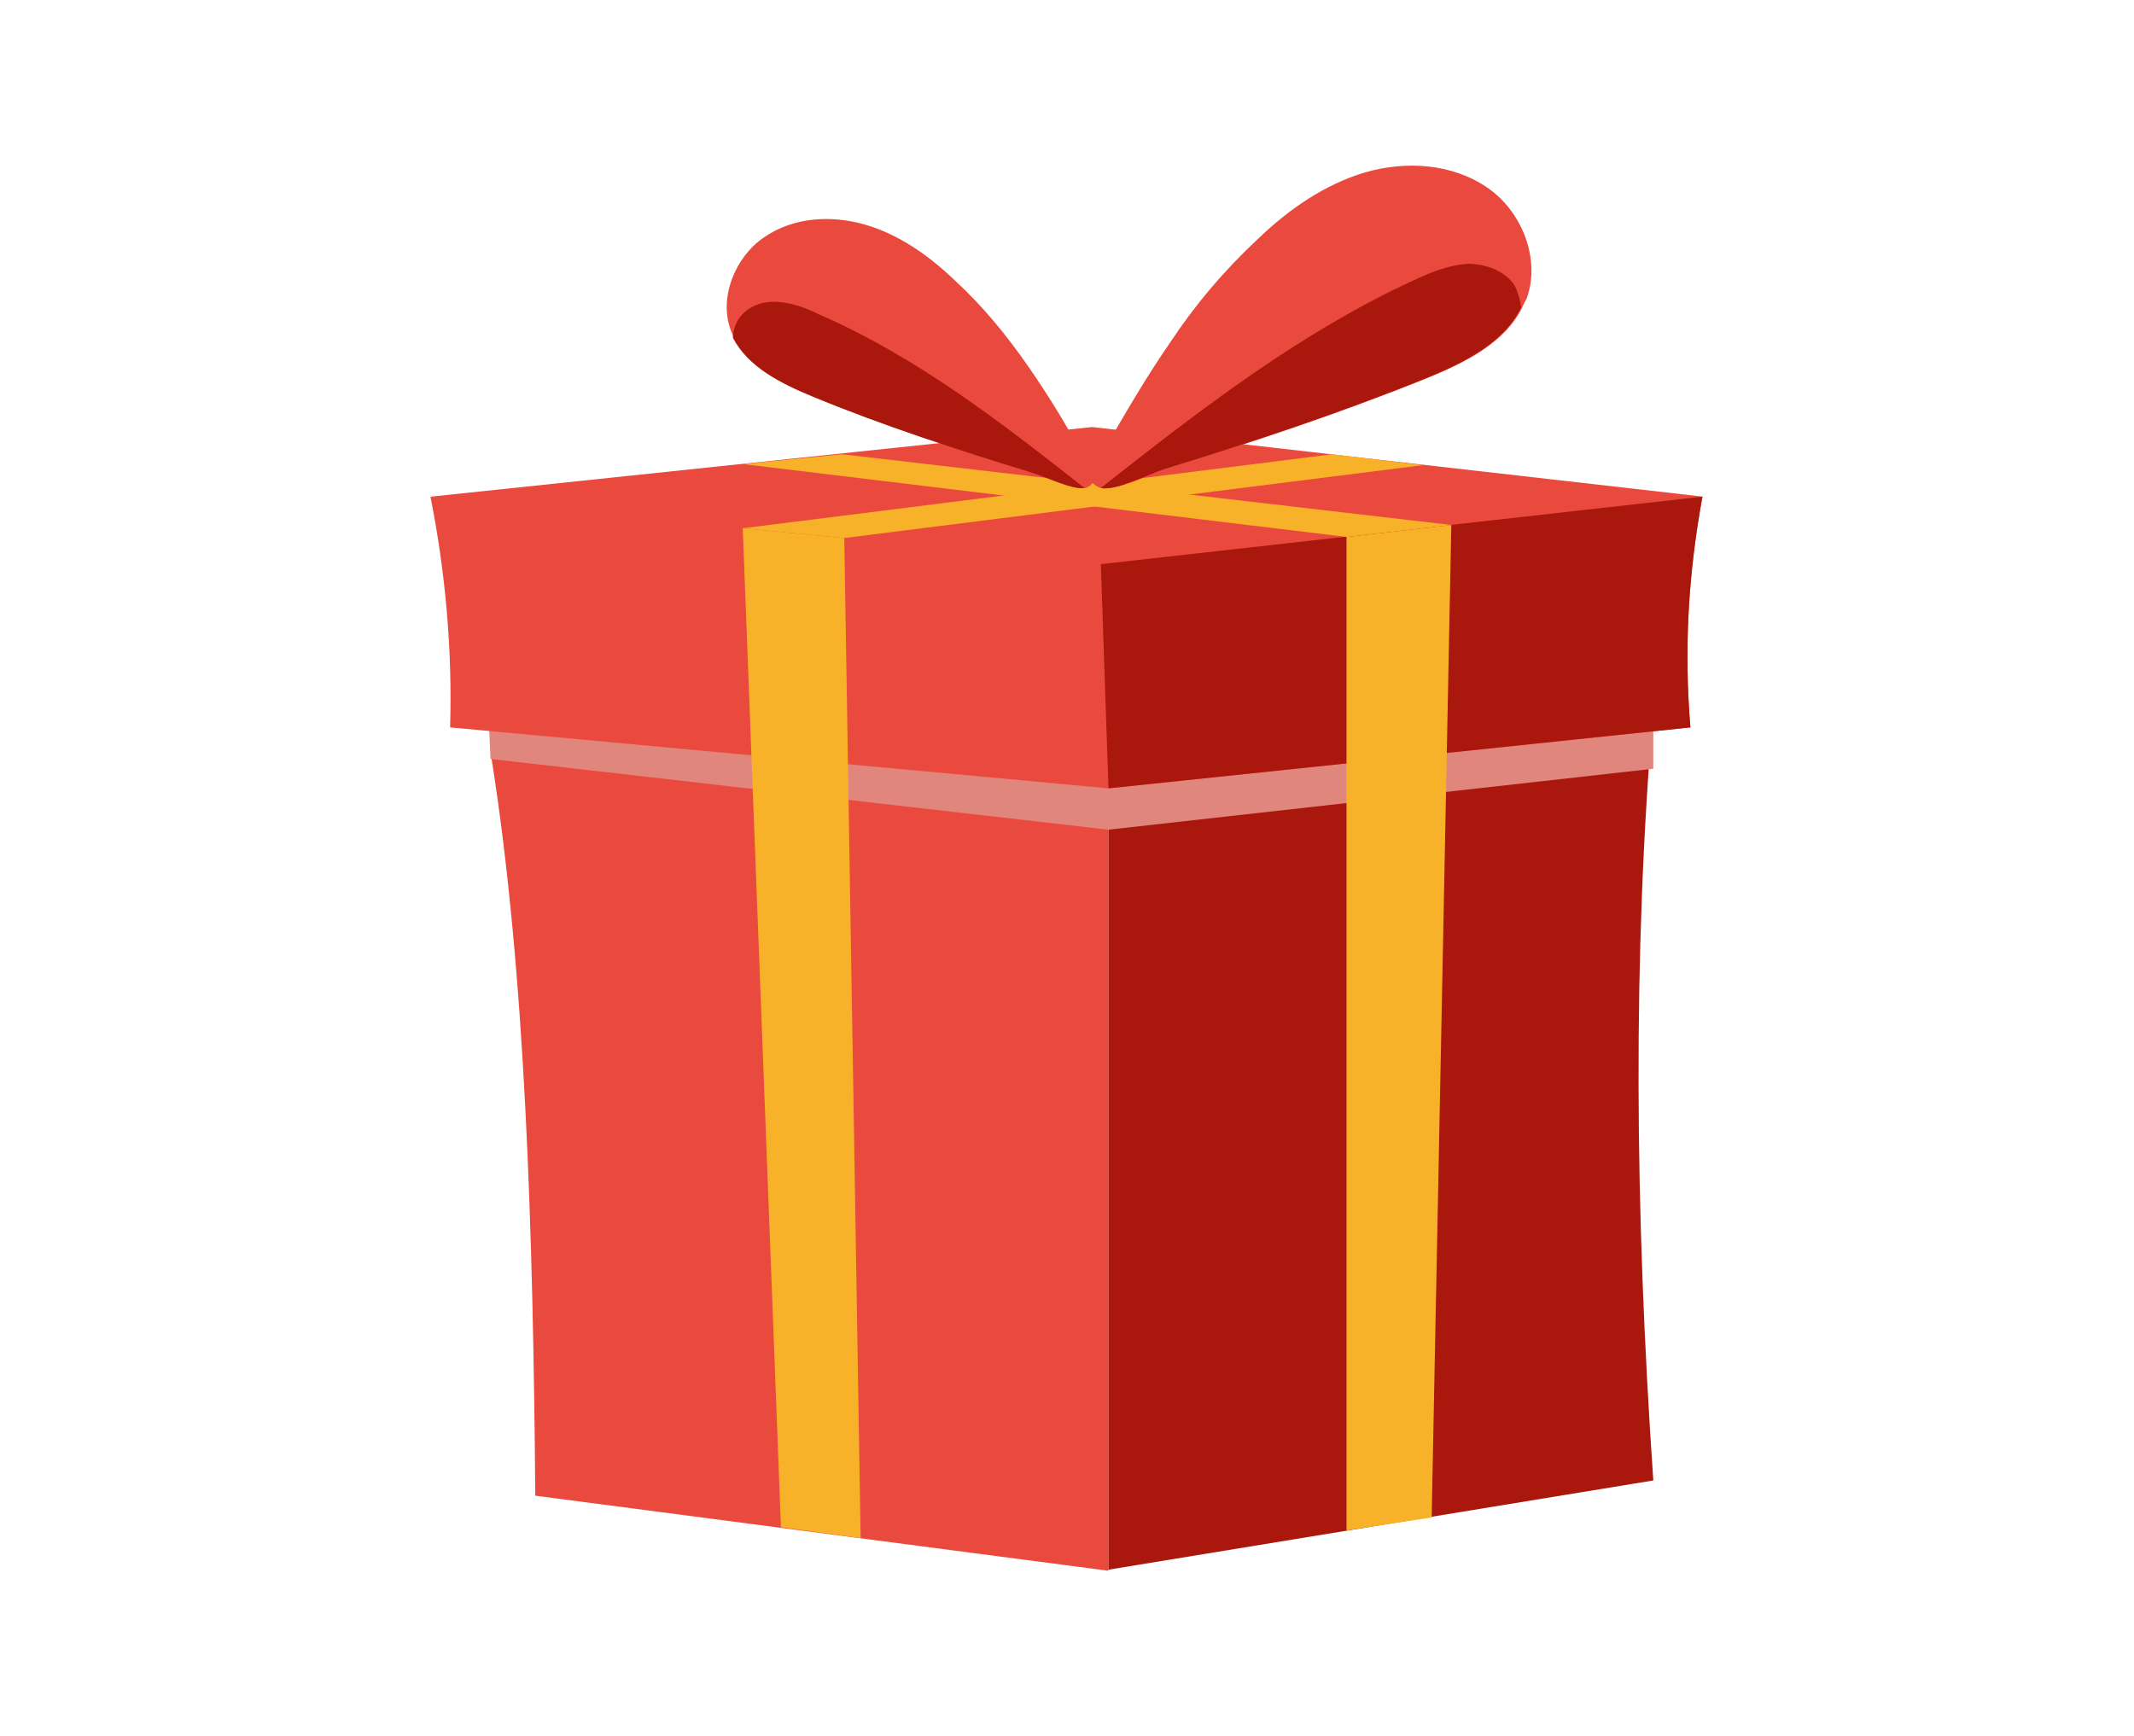 <svg width="145" height="118" viewBox="0 0 145 118" fill="none" xmlns="http://www.w3.org/2000/svg">
<path d="M75.319 51.649V106.743L36.372 101.641C36.224 83.597 35.704 66.144 33.404 51.575L33.182 48.322L75.319 51.649Z" fill="#EA493D"/>
<path d="M112.338 48.248C110.928 64.739 111.076 82.266 112.338 100.606L75.319 106.67V51.65L112.338 48.248Z" fill="#AA170C"/>
<path d="M112.338 48.248V52.241L75.319 56.382L33.33 51.575L33.182 48.248L75.319 51.649L112.338 48.248Z" fill="#E0867C"/>
<path d="M29.25 33.753L74.206 29.02L115.75 33.753L73.835 41.148L29.25 33.753Z" fill="#EA493D"/>
<path d="M114.86 49.431L75.319 53.572L30.585 49.431C30.734 44.18 30.289 39.004 29.25 33.753L74.8 38.338L115.676 33.753C114.711 39.004 114.415 44.18 114.86 49.431Z" fill="#EA493D"/>
<path d="M114.86 49.431L75.319 53.572L74.8 38.338L115.676 33.753C114.711 39.004 114.415 44.18 114.86 49.431Z" fill="#AA170C"/>
<path d="M50.467 35.898L57.366 36.563L58.479 104.525L53.063 103.785L50.467 35.898Z" fill="#F8B229"/>
<path d="M50.467 35.898L90.527 30.869L96.684 31.609L57.366 36.563L50.467 35.898Z" fill="#F8B229"/>
<path d="M91.492 36.489V104.007L97.278 103.12L98.613 35.676L91.492 36.489Z" fill="#F8B229"/>
<path d="M98.613 35.676L57.218 30.869L50.467 31.535L91.492 36.489L98.613 35.676Z" fill="#F8B229"/>
<path d="M73.761 33.162C72.871 33.309 70.942 32.348 70.2 32.126C65.156 30.573 60.111 28.946 55.289 26.95C53.138 26.062 50.912 24.953 49.873 22.956C49.799 22.808 49.725 22.587 49.651 22.439C48.835 20.22 49.948 17.484 51.877 16.153C53.88 14.748 56.476 14.6 58.776 15.265C61.075 15.931 63.078 17.336 64.859 19.037C66.788 20.812 68.42 22.808 69.903 24.953C71.239 26.876 72.5 28.946 73.613 31.017C73.909 31.535 74.874 32.792 73.761 33.162Z" fill="#EA493D"/>
<path d="M73.687 33.162C72.871 33.309 70.942 32.348 70.126 32.126C65.082 30.573 60.037 28.946 55.215 26.95C53.063 26.062 50.838 24.953 49.799 22.956C49.799 22.513 49.948 22.069 50.17 21.699C50.764 20.812 51.802 20.442 52.841 20.516C53.88 20.59 54.844 20.96 55.734 21.403C62.337 24.287 68.049 28.724 73.687 33.162Z" fill="#AA170C"/>
<path d="M74.8 33.162C75.838 33.383 78.212 32.2 79.103 31.904C85.112 30.056 91.121 28.059 96.981 25.692C99.504 24.657 102.248 23.326 103.435 20.886C103.509 20.664 103.658 20.442 103.732 20.294C104.696 17.632 103.435 14.378 101.061 12.751C98.687 11.124 95.572 10.902 92.753 11.716C90.008 12.529 87.56 14.23 85.483 16.227C83.183 18.371 81.18 20.738 79.473 23.326C77.841 25.692 76.432 28.133 75.022 30.573C74.577 31.239 73.39 32.718 74.8 33.162Z" fill="#EA493D"/>
<path d="M74.8 33.162C75.764 33.384 78.138 32.2 79.028 31.904C85.037 30.056 91.046 28.059 96.907 25.693C99.429 24.657 102.174 23.326 103.361 20.886C103.287 20.368 103.139 19.85 102.916 19.407C102.248 18.371 100.913 17.928 99.726 17.928C98.539 18.002 97.352 18.445 96.239 18.963C88.45 22.513 81.551 27.837 74.8 33.162Z" fill="#AA170C"/>
</svg>
